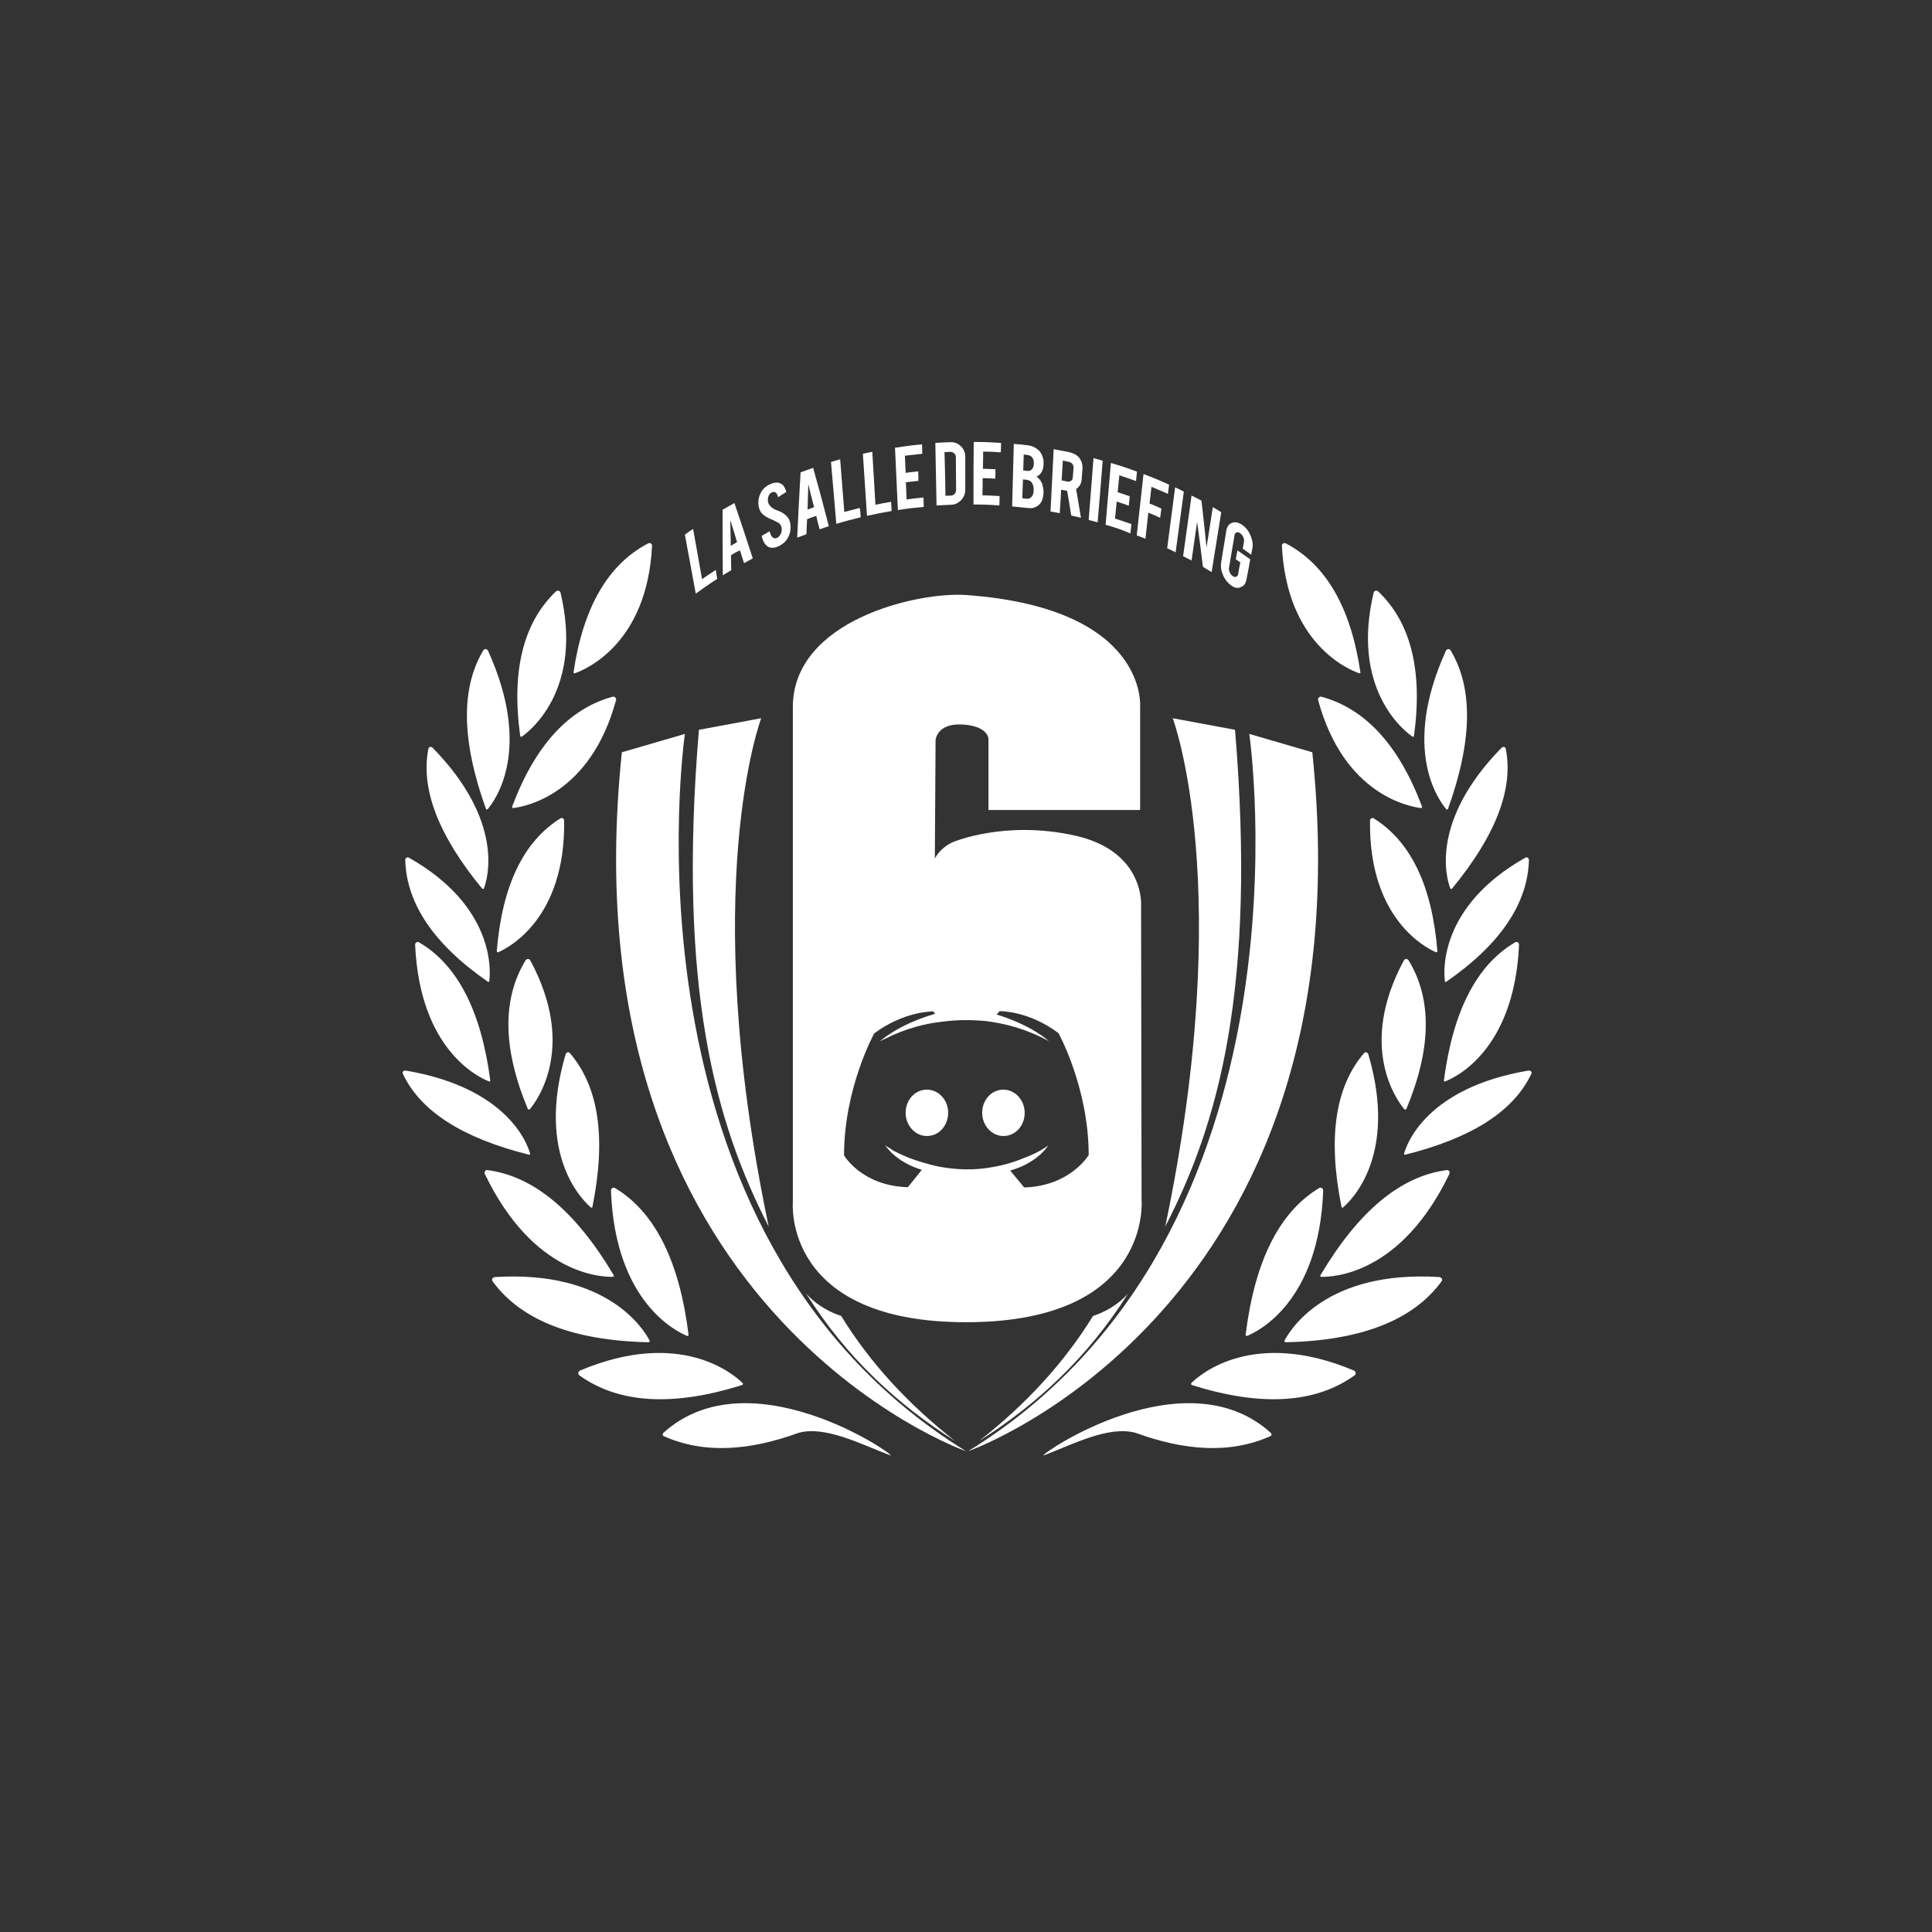 <?xml version="1.0" encoding="utf-8"?>
<!-- Generator: Adobe Illustrator 21.1.0, SVG Export Plug-In . SVG Version: 6.00 Build 0)  -->
<svg version="1.1" xmlns="http://www.w3.org/2000/svg" xmlns:xlink="http://www.w3.org/1999/xlink" x="0px" y="0px"
	 viewBox="0 0 800 800" style="enable-background:new 0 0 800 800;" xml:space="preserve">
<rect x="0" y="0" width="800" height="800" fill="#333333" stroke="none"/>
<style type="text/css">
	.st0{fill:#FFFFFF;}
</style>
<g id="LAURIER">
	<g id="LAURIER_DROITE">
		<path class="st0" d="M562.8,278.8c-4.5-1.6-30-12.2-32-52.8c-0.1-0.8,0.9-1.4,1.6-1c16.5,8.6,26.9,26.3,30.9,53.3
			C563.5,278.6,563.1,278.9,562.8,278.8z"/>
		<path class="st0" d="M584.8,305c-3.9-2.7-25.4-20.1-16-59.6c0.2-0.8,1.2-1.1,1.9-0.5c13.5,12.9,18.5,32.8,14.8,59.8
			C585.5,305,585.1,305.2,584.8,305z"/>
		<path class="st0" d="M581.5,459.3c-3.1-3.7-19.4-25.9-0.2-61.6c0.4-0.8,1.5-0.8,2,0c9.7,16,9.5,36.5-1,61.6
			C582.1,459.4,581.7,459.5,581.5,459.3z"/>
		<path class="st0" d="M493.3,572.7c3.6-3.6,25.7-22.7,67.3-5.2c0.9,0.4,1,1.5,0.3,2c-16.1,11.6-38.6,13.1-67.4,4
			C493.2,573.4,493.1,572.9,493.3,572.7z"/>
		<path class="st0" d="M594.6,394.3c-4.2-1.8-27.9-13.9-27.3-54.5c0-0.8,0.9-1.4,1.6-0.9c15.3,9.6,24.1,27.9,26.3,55
			C595.2,394.1,594.9,394.4,594.6,394.3z"/>
		<path class="st0" d="M598.3,406.3c-0.6-4.6-2.1-31.1,33.2-51.1c0.8-0.5,1.6,0.1,1.6,0.9c-0.5,18-11.8,34.9-34.2,50.4
			C598.7,406.8,598.4,406.6,598.3,406.3z"/>
		<path class="st0" d="M556.1,500c3.5-3,22.8-21.6,10.5-63.4c-0.3-0.9-1.3-1.2-1.8-0.5c-11.9,13.9-15.1,35-9.3,63.7
			C555.6,500,555.9,500.2,556.1,500z"/>
		<path class="st0" d="M598.4,447.8c4.3-1.7,28.6-12.9,30.6-56.5c0.1-0.9-0.8-1.6-1.6-1.1c-15.8,9.2-25.7,28.2-29.5,57.1
			C597.8,447.6,598,447.9,598.4,447.8z"/>
		<path class="st0" d="M547.1,528.7c4.8,0.1,32.9-0.8,53-42.5c0.5-0.9-0.2-1.8-1-1.7c-19.1,2.5-36.5,16.9-52.3,43.5
			C546.5,528.3,546.7,528.7,547.1,528.7z"/>
		<path class="st0" d="M516.3,553.2c4.5-1.8,29.9-14,31.6-60.1c0.1-1-0.9-1.6-1.6-1.2c-16.5,9.9-26.7,30.1-30.5,60.7
			C515.7,553,516,553.3,516.3,553.2z"/>
		<path class="st0" d="M588.4,334.6c-4.8-0.6-31.9-5.4-42.6-44.7c-0.2-0.8,0.5-1.6,1.4-1.4c18,4.9,32,19.9,41.6,45.4
			C589,334.3,588.7,334.6,588.4,334.6z"/>
		<path class="st0" d="M598.9,335.1c-3-3.5-18.8-24.6-0.2-65.6c0.4-0.8,1.4-1,1.9-0.3c9.4,15.5,9.2,37.3-1,65.7
			C599.5,335.2,599.1,335.3,598.9,335.1z"/>
		<path class="st0" d="M600.5,367.8c-1.5-4-8.6-27.6,21.2-58.1c0.7-0.7,1.6-0.5,1.8,0.3c3.3,16.6-4.1,35.9-22.2,57.9
			C600.9,368.2,600.5,368.2,600.5,367.8z"/>
		<path class="st0" d="M581.4,477.7c1.1-4.1,9.4-27.3,51.5-34.4c0.9-0.1,1.6,0.6,1.2,1.3c-7.2,15.4-24.5,26.6-52.1,33.5
			C581.6,478.3,581.3,478,581.4,477.7z"/>
		<path class="st0" d="M531.9,555.1c2.3-4.4,17.2-29.2,64-26.3c1,0.1,1.6,1,1,1.8c-11.7,16-33.1,24.5-64.5,25.2
			C532,555.7,531.7,555.4,531.9,555.1z"/>
		<path class="st0" d="M432.1,602.7c-1.8-0.3,58.4-41.6,94.1-9.4c0,0.1,0.8,0.9-0.2,1.4c-17.1,7.6-36,5.8-55.8-1.4
			C459.1,590.3,444.6,597.9,432.1,602.7z"/>
	</g>
	<g id="LAURIER_GAUCHE">
		<path class="st0" d="M238,278.8c4.5-1.6,30-12.2,32-52.8c0.1-0.8-0.9-1.4-1.6-1c-16.5,8.6-26.9,26.3-30.9,53.3
			C237.4,278.6,237.7,278.9,238,278.8z"/>
		<path class="st0" d="M216.1,305c3.9-2.7,25.4-20.1,16-59.6c-0.2-0.8-1.2-1.1-1.9-0.5c-13.5,12.9-18.5,32.8-14.8,59.8
			C215.4,305,215.8,305.2,216.1,305z"/>
		<path class="st0" d="M219.4,459.3c3.1-3.7,19.4-25.9,0.2-61.6c-0.4-0.8-1.5-0.8-2,0c-9.7,16-9.5,36.5,1,61.6
			C218.7,459.4,219.2,459.5,219.4,459.3z"/>
		<path class="st0" d="M307.5,572.7c-3.6-3.6-25.7-22.7-67.3-5.2c-0.9,0.4-1,1.5-0.3,2c16.1,11.6,38.6,13.1,67.4,4
			C307.6,573.4,307.8,572.9,307.5,572.7z"/>
		<path class="st0" d="M206.3,394.3c4.2-1.8,27.9-13.9,27.3-54.5c0-0.8-0.9-1.4-1.6-0.9c-15.3,9.6-24.1,27.9-26.3,55
			C205.7,394.1,206,394.4,206.3,394.3z"/>
		<path class="st0" d="M202.6,406.3c0.6-4.6,2.1-31.1-33.2-51.1c-0.8-0.5-1.6,0.1-1.6,0.9c0.5,18,11.8,34.9,34.2,50.4
			C202.1,406.8,202.5,406.6,202.6,406.3z"/>
		<path class="st0" d="M244.7,500c-3.5-3-22.8-21.6-10.5-63.4c0.3-0.9,1.3-1.2,1.8-0.5c11.9,13.9,15.1,35,9.3,63.7
			C245.3,500,245,500.2,244.7,500z"/>
		<path class="st0" d="M202.5,447.8c-4.3-1.7-28.6-12.9-30.6-56.5c-0.1-0.9,0.8-1.6,1.6-1.1c15.8,9.2,25.7,28.2,29.5,57.1
			C203.1,447.6,202.8,447.9,202.5,447.8z"/>
		<path class="st0" d="M253.8,528.7c-4.8,0.1-32.9-0.8-53-42.5c-0.5-0.9,0.2-1.8,1-1.7c19.1,2.5,36.5,16.9,52.3,43.5
			C254.3,528.3,254.2,528.7,253.8,528.7z"/>
		<path class="st0" d="M284.6,553.2c-4.5-1.8-29.9-14-31.6-60.1c-0.1-1,0.9-1.6,1.6-1.2c16.5,9.9,26.7,30.1,30.5,60.7
			C285.2,553,284.9,553.3,284.6,553.2z"/>
		<path class="st0" d="M212.5,334.6c4.8-0.6,31.9-5.4,42.6-44.7c0.2-0.8-0.5-1.6-1.4-1.4c-18,4.9-32,19.9-41.6,45.4
			C211.9,334.3,212.2,334.6,212.5,334.6z"/>
		<path class="st0" d="M201.9,335.1c3-3.5,18.8-24.6,0.2-65.6c-0.4-0.8-1.4-1-1.9-0.3c-9.4,15.5-9.2,37.3,1,65.7
			C201.3,335.2,201.7,335.3,201.9,335.1z"/>
		<path class="st0" d="M200.4,367.8c1.5-4,8.6-27.6-21.2-58.1c-0.7-0.7-1.6-0.5-1.8,0.3c-3.3,16.6,4.1,35.9,22.2,57.9
			C199.9,368.2,200.3,368.2,200.4,367.8z"/>
		<path class="st0" d="M219.5,477.7c-1.1-4.1-9.4-27.3-51.5-34.4c-0.9-0.1-1.6,0.6-1.2,1.3c7.2,15.4,24.5,26.6,52.1,33.5
			C219.3,478.3,219.6,478,219.5,477.7z"/>
		<path class="st0" d="M269,555.1c-2.3-4.4-17.2-29.2-64-26.3c-1,0.1-1.6,1-1,1.8c11.7,16,33.1,24.5,64.5,25.2
			C268.9,555.7,269.2,555.4,269,555.1z"/>
		<path class="st0" d="M368.8,602.7c1.8-0.3-58.4-41.6-94.1-9.4c0,0.1-0.8,0.9,0.2,1.4c17.1,7.6,36,5.8,55.8-1.4
			C341.8,590.3,356.2,597.9,368.8,602.7z"/>
	</g>
</g>
<g id="LOGO_1_">
	<g id="LOGO_R6">
		<g id="LOGO_R6_1_">
			<path id="LOGO" class="st0" d="M472.5,375.1c0,0.1,1.8-22.6-27.4-29.1c-29.1-6.5-50.5,2.7-50.5,2.7s-4.8,1.8-7.5,6.8l0.3-49
				c0,0,0.4-7.1,11.1-6.5c10.7,0.6,10.8,5.9,10.8,5.9v29.5h62.8v-42.6c0,0,3.6-40.9-71.8-46.4c-20.3-1.5-72,10.4-72,46.4v205.1
				c0,0-4.3,49.9,72.4,49.6c76.7-0.3,72-50.8,72-50.8L472.5,375.1z M424.1,491.7c0,0-3.1-3.7-5.8-7c11.4-3.2,15.7-10.3,15.7-10.3
				c-3.5,2.4-6.9,4-10,5.1c-4.3,1.8-8.5,3-12.6,3.7c-8.3,1.6-16,1.1-22.4-0.1c-5-1-9.2-2.4-12.7-3.7c-2-0.8-4.2-1.8-6.3-2.9
				c-0.3-0.2-0.5-0.3-0.8-0.5c-0.2-0.1-0.3-0.2-0.3-0.3c-1.6-0.8-2.4-1.5-2.4-1.5s4.2,6.9,15.2,10.2c-2.6,3.3-5.8,7.2-5.8,7.2
				c-19.2-0.6-26.4-13.2-26.4-13.2c0-27.9,12.5-50.5,12.5-50.5c12.5-9.3,24.4-9.1,24.4-9.1l0.8,1c-15.6,4.5-22.8,11.4-22.8,11.4
				s1.9-1,5.1-2.5c9.3-4.1,16.7-5.2,19.7-5.5c0.5-0.1,1-0.2,1.5-0.2c5.3-0.7,11.2-0.8,17.5-0.2c8.2,1,17.1,3.4,26.1,8.3
				c0,0-6.9-6.5-21.6-11l1.2-1.4c0,0,11.9-0.3,24.4,9.1c0,0,12.5,22.6,12.5,50.5C450.6,478.5,443.2,491.1,424.1,491.7z"/>
			<path id="EYES_1_" class="st0" d="M383.8,451.2c-5,0-8.8,4.3-8.8,9.6c0,5.3,4,9.6,8.8,9.6c5,0,8.8-4.3,8.8-9.6
				C392.7,455.6,388.7,451.2,383.8,451.2z"/>
			<path id="EYES" class="st0" d="M415.5,451.2c-5,0-8.8,4.3-8.8,9.6c0,5.3,4,9.6,8.8,9.6c5,0,8.8-4.3,8.8-9.6
				C424.3,455.6,420.4,451.2,415.5,451.2z"/>
		</g>
	</g>
</g>
<g id="BANDES">
	<g id="BANDES_DROITES">
		<path class="st0" d="M543.4,311.5l-26.1-7.6c0,0,30.2,206.7-116.4,297C400.9,601,567.5,542.3,543.4,311.5z"/>
		<path class="st0" d="M511.4,302.2l-25.8-4.8c0,0,26.4,69.7-3.1,210.5C504.6,465.1,520.3,409.4,511.4,302.2z"/>
		<path class="st0" d="M467.2,535.5c0,0-4.8,6.2-14.6,9.4c-12,19.5-27.9,36.7-47.2,51.8C428.9,581.8,450.1,562.6,467.2,535.5z"/>
	</g>
	<g id="BANDES_GAUCHES">
		<path class="st0" d="M257.5,311.5l26.1-7.6c0,0-30.2,206.7,116.4,297C400,601,233.4,542.3,257.5,311.5z"/>
		<path class="st0" d="M289.4,302.2l25.8-4.8c0,0-26.4,69.7,3.1,210.5C296.3,465.1,280.5,409.4,289.4,302.2z"/>
		<path class="st0" d="M333.7,535.5c0,0,4.8,6.2,14.6,9.4c12,19.5,27.9,36.7,47.2,51.8C372,581.8,350.8,562.6,333.7,535.5z"/>
	</g>
	<g>
		<g>
			<path class="st0" d="M297,239.7c-3.6,2.3-5.4,3.6-8.9,6.1c-1.8-9.8-2.7-14.7-4.5-24.4c1.3-1,2-1.5,3.4-2.4
				c1.5,8.3,2.2,12.5,3.7,20.8c2.3-1.6,3.4-2.3,5.7-3.8C296.6,237.4,296.7,238.2,297,239.7z"/>
			<path class="st0" d="M302.7,229.9c0,2.5,0,3.7,0.1,6.2c-1.4,0.8-2.1,1.3-3.5,2.1c-0.1-10.8-0.1-16.3-0.1-27.1
				c1.9-1.1,2.9-1.7,4.9-2.8c3.1,9.1,4.6,13.7,7.6,22.9c-1.5,0.8-2.2,1.2-3.6,2c-0.7-2.1-1-3.2-1.7-5.3
				C304.8,228.6,304.1,229,302.7,229.9z M302.4,215.4c0.1,4.2,0.1,6.3,0.2,10.6c1-0.6,1.5-0.9,2.6-1.5
				C304.1,220.8,303.6,219,302.4,215.4z"/>
			<path class="st0" d="M327.3,217.1c0.2,1.8,0,3.4-0.8,5.1c-0.5,1.1-1.2,2-2.2,2.8c-0.5,0.4-1.2,0.8-1.9,1.2
				c-1.4,0.6-2.6,0.8-3.6,0.5c-0.8-0.2-1.5-0.8-2.1-1.6c-0.6-0.8-1-1.9-1.3-3.2c1.3-0.8,2-1.1,3.3-1.9c0.3,1.4,0.8,2.3,1.5,2.7
				c0.5,0.3,1,0.3,1.6,0c0.8-0.4,1.3-1.1,1.7-2.1c0.2-0.5,0.2-1.1,0.2-1.8c-0.1-1-0.7-2-1.7-2.5c-0.7-0.4-2-1-3.6-1.7
				c-1.3-0.6-2.4-1.4-3-2.1c-0.7-0.8-1.1-1.9-1.3-3.1c-0.3-2.3,0.2-4.4,1.5-6.3c0.8-1.1,1.9-2,3.3-2.6c1.3-0.6,2.5-0.8,3.5-0.6
				c0.8,0.2,1.5,0.6,2,1.2c0.5,0.7,0.9,1.5,1.2,2.6c-1.4,0.9-2.1,1.3-3.4,2.2c-0.2-1-0.6-1.7-1.1-2c-0.4-0.3-0.9-0.3-1.5,0
				c-0.7,0.3-1.1,0.8-1.4,1.6c-0.2,0.6-0.3,1.3-0.2,2c0.1,1.2,0.8,2.1,1.9,2.9c0.4,0.3,1,0.6,1.8,0.9c0.9,0.4,1.6,0.6,1.9,0.8
				c1,0.6,1.8,1.2,2.4,1.9c0.3,0.3,0.5,0.7,0.7,1C327,215.7,327.2,216.4,327.3,217.1z"/>
			<path class="st0" d="M334.2,215c-0.1,2.5-0.2,3.7-0.3,6.2c-1.5,0.6-2.3,0.9-3.8,1.4c0.5-10.8,0.8-16.2,1.4-27
				c2.1-0.8,3.1-1.1,5.2-1.9c2.7,9.6,4,14.5,6.5,24.2c-1.5,0.5-2.3,0.7-3.8,1.3c-0.6-2.2-0.9-3.3-1.4-5.6
				C336.4,214.1,335.7,214.4,334.2,215z M334.7,200.5c-0.1,4.2-0.2,6.3-0.3,10.5c1.1-0.4,1.6-0.6,2.7-1
				C336.1,206.2,335.6,204.3,334.7,200.5z"/>
			<path class="st0" d="M356.4,214.2c-4.1,1-6.1,1.5-10.1,2.7c-0.9-10.2-1.3-15.3-2.2-25.6c1.5-0.5,2.3-0.7,3.8-1.1
				c0.7,8.7,1,13.1,1.7,21.8c2.6-0.7,3.9-1,6.4-1.7C356.3,211.9,356.3,212.7,356.4,214.2z"/>
			<path class="st0" d="M369.2,211.6c-4.1,0.7-6.1,1.1-10.2,2c-0.7-10.3-1-15.4-1.7-25.7c1.6-0.4,2.3-0.5,3.9-0.8
				c0.5,8.8,0.8,13.1,1.3,21.9c2.6-0.5,3.9-0.8,6.5-1.2C369.1,209.3,369.1,210.1,369.2,211.6z"/>
			<path class="st0" d="M371.8,211.2c-0.5-10.3-0.7-15.5-1.2-25.8c4.5-0.7,6.7-1,11.2-1.4c0,1.6,0.1,2.4,0.1,3.9
				c-2.9,0.3-4.3,0.5-7.2,0.8c0.1,2.8,0.2,4.2,0.3,7.1c2.1-0.3,3.1-0.4,5.2-0.6c0.1,1.6,0.1,2.4,0.1,3.9c-2.1,0.2-3.1,0.4-5.2,0.6
				c0.1,2.8,0.2,4.2,0.3,7.1c2.8-0.4,4.2-0.5,7-0.8c0,1.6,0.1,2.4,0.1,3.9C378.2,210.3,376.1,210.5,371.8,211.2z"/>
			<path class="st0" d="M399.7,202.7c0,1.7-0.6,3.2-1.7,4.4c-1.2,1.2-2.6,1.9-4.2,1.9c-2.4,0.1-3.6,0.2-6,0.3
				c-0.2-10.4-0.3-15.5-0.5-25.9c2.5-0.2,3.7-0.2,6.2-0.3c1.7-0.1,3.2,0.5,4.4,1.7c1.2,1.2,1.8,2.6,1.8,4.3
				C399.7,194.6,399.7,197.3,399.7,202.7z M391.5,205.3c0.9,0,1.4-0.1,2.3-0.1c0.6,0,1.1-0.3,1.5-0.7c0.4-0.5,0.6-1,0.6-1.6
				c0-5.4-0.1-8.1-0.1-13.6c0-0.6-0.2-1.1-0.7-1.6c-0.4-0.4-1-0.6-1.6-0.6c-0.9,0-1.4,0.1-2.4,0.1
				C391.3,194.5,391.4,198.1,391.5,205.3z"/>
			<path class="st0" d="M403.1,208.9c0-10.4,0-15.6,0.1-25.9c4.5,0,6.8,0.1,11.3,0.4c0,1.6,0,2.4-0.1,3.9c-2.9-0.2-4.4-0.3-7.3-0.3
				c0,2.8,0,4.2-0.1,7.1c2.1,0.1,3.1,0.1,5.2,0.2c0,1.6,0,2.4-0.1,3.9c-2.1-0.1-3.1-0.2-5.2-0.2c0,2.8,0,4.2-0.1,7.1
				c2.8,0.1,4.2,0.1,7.1,0.3c0,1.6,0,2.4-0.1,3.9C409.6,209,407.4,208.9,403.1,208.9z"/>
			<path class="st0" d="M419.1,209.7c0.3-10.4,0.4-15.5,0.7-25.9c2.4,0.2,3.5,0.3,5.9,0.6c1.6,0.2,2.9,0.8,4.1,1.8
				c1,0.8,1.7,2,2.1,3.5c0.2,0.8,0.3,1.7,0.2,2.8c-0.1,1.7-0.6,3-1.6,4c-0.4,0.4-0.9,0.7-1.4,0.8c0.8,0.5,1.5,1.2,2.1,2.3
				c0.4,0.7,0.6,1.6,0.8,2.7c0.1,0.5,0.1,1.2,0.1,1.8c-0.1,1.6-0.4,3-1.1,4c-0.5,0.8-1.2,1.4-2.1,1.8c-1,0.5-1.9,0.6-2.9,0.5
				C423.3,210.1,421.9,210,419.1,209.7z M423.7,194.8c0.6,0.1,1,0.1,1.6,0.2c1.2,0.1,2-0.3,2.5-1.5c0.2-0.4,0.3-1,0.3-1.6
				c0-1.1-0.2-1.9-0.7-2.5c-0.5-0.6-1.1-0.9-1.9-1c-0.7-0.1-1-0.1-1.6-0.2C423.8,190.8,423.8,192.2,423.7,194.8z M423.3,206.3
				c0.6,0.1,1,0.1,1.6,0.2c1.3,0.2,2.2-0.4,2.8-1.7c0.2-0.4,0.3-1,0.3-1.6c0.1-1.4-0.2-2.5-0.7-3.3c-0.5-0.7-1.2-1.1-2.1-1.2
				c-0.6-0.1-1-0.1-1.6-0.2C423.5,201.6,423.4,203.2,423.3,206.3z"/>
			<path class="st0" d="M442.6,187.2c2.2,0.5,3.7,1.4,4.6,2.8c0.8,1.2,1.2,2.8,1,4.7c-0.1,1.5-0.2,2.2-0.3,3.7
				c-0.1,1.8-0.9,3.2-2.3,4.1c0.8,4.7,1.2,7.1,2,11.9c-1.6-0.4-2.4-0.6-4-0.9c-0.7-4.1-1-6.1-1.7-10.2c-0.1,0-0.2,0-0.3-0.1
				c-0.9-0.2-1.3-0.3-2.2-0.4c-0.2,3.9-0.3,5.8-0.6,9.7c-1.5-0.3-2.3-0.4-3.8-0.7c0.5-10.3,0.8-15.5,1.3-25.8
				C438.9,186.5,440.1,186.7,442.6,187.2z M444.5,193.9c0.1-1.5-0.6-2.4-2.1-2.7c-0.9-0.2-1.4-0.3-2.3-0.5c-0.2,3.3-0.3,4.9-0.5,8.2
				c0.9,0.2,1.4,0.3,2.3,0.5c0.6,0.1,1.1,0,1.6-0.3c0.5-0.3,0.7-0.8,0.7-1.4C444.4,196.2,444.4,195.4,444.5,193.9z"/>
			<path class="st0" d="M454.5,216.3c-1.5-0.4-2.2-0.6-3.7-1c0.8-10.3,1.2-15.4,2-25.6c1.5,0.4,2.3,0.6,3.8,1.1
				C455.8,200.9,455.4,206,454.5,216.3z"/>
			<path class="st0" d="M457.8,217.3c0.9-10.2,1.3-15.4,2.2-25.6c4.4,1.3,6.5,2,10.8,3.6c-0.2,1.5-0.2,2.3-0.4,3.9
				c-2.8-1-4.2-1.5-6.9-2.4c-0.3,2.8-0.4,4.2-0.7,7c2,0.7,3,1,5,1.7c-0.2,1.5-0.2,2.3-0.4,3.9c-2-0.7-3-1.1-5-1.7
				c-0.3,2.8-0.4,4.2-0.7,7c2.7,0.9,4.1,1.4,6.8,2.3c-0.2,1.5-0.2,2.3-0.4,3.9C464.1,219.2,462,218.5,457.8,217.3z"/>
			<path class="st0" d="M474.3,223.1c-1.4-0.6-2.2-0.9-3.6-1.4c1.1-10.2,1.7-15.2,2.8-25.4c4.3,1.6,6.4,2.5,10.6,4.4
				c-0.2,1.5-0.3,2.3-0.5,3.8c-2.7-1.2-4.1-1.8-6.8-2.9c-0.3,2.8-0.5,4.1-0.8,6.9c2,0.8,3,1.2,4.9,2.1c-0.2,1.5-0.3,2.3-0.5,3.8
				c-1.9-0.9-2.9-1.3-4.9-2.1C475,216.6,474.8,218.8,474.3,223.1z"/>
			<path class="st0" d="M486.8,228.7c-1.4-0.7-2.1-1-3.5-1.7c1.3-10.1,2-15.1,3.3-25.2c1.5,0.7,2.2,1,3.6,1.8
				C488.8,213.6,488.2,218.7,486.8,228.7z"/>
			<path class="st0" d="M497.5,207.3c0.9,7.8,1.3,11.6,2.1,19.4c1-6.7,1.6-10,2.6-16.7c1.4,0.8,2.1,1.2,3.5,2.1
				c-1.6,9.9-2.4,14.9-4,24.8c-1.4-0.9-2.2-1.3-3.6-2.2c-0.9-7.5-1.4-11.2-2.4-18.6c-0.9,6.4-1.4,9.6-2.3,16
				c-1.4-0.7-2.1-1.1-3.5-1.8c1.4-10,2.1-15,3.5-25.1C495.1,206,495.9,206.5,497.5,207.3z"/>
			<path class="st0" d="M509.9,242.5c-1.4-1-2.6-2.4-3.4-4.2c-0.8-1.8-1.1-3.5-0.9-5.1c0.9-5.4,1.3-8.1,2.2-13.5
				c0.3-1.6,1-2.7,2.3-3.2c1.3-0.5,2.7-0.2,4.2,0.8c1.5,1,2.7,2.5,3.5,4.4c0.8,1.9,1.1,3.6,0.8,5.2c-0.2,1.1-0.3,1.7-0.5,2.8
				c-1.4-1-2.1-1.5-3.5-2.5c0.2-1.2,0.3-1.7,0.5-2.9c0.1-0.6,0-1.2-0.3-1.9c-0.3-0.7-0.7-1.2-1.3-1.6c-0.5-0.4-1-0.5-1.5-0.3
				c-0.5,0.2-0.7,0.5-0.8,1.1c-0.9,5.4-1.4,8.1-2.3,13.5c-0.1,0.6,0,1.2,0.3,1.9c0.3,0.7,0.7,1.2,1.2,1.5c0.5,0.4,1,0.5,1.5,0.3
				c0.4-0.2,0.7-0.5,0.8-1.1c0.3-1.9,0.5-2.9,0.9-4.8c-0.7-0.5-1.1-0.8-1.9-1.3c0.3-1.5,0.4-2.2,0.7-3.7c2.1,1.5,3.2,2.2,5.3,3.7
				c-0.6,3.4-0.9,5.1-1.6,8.5c-0.3,1.6-1.1,2.6-2.3,3C512.6,243.7,511.3,243.5,509.9,242.5z"/>
		</g>
	</g>
</g>
</svg>
